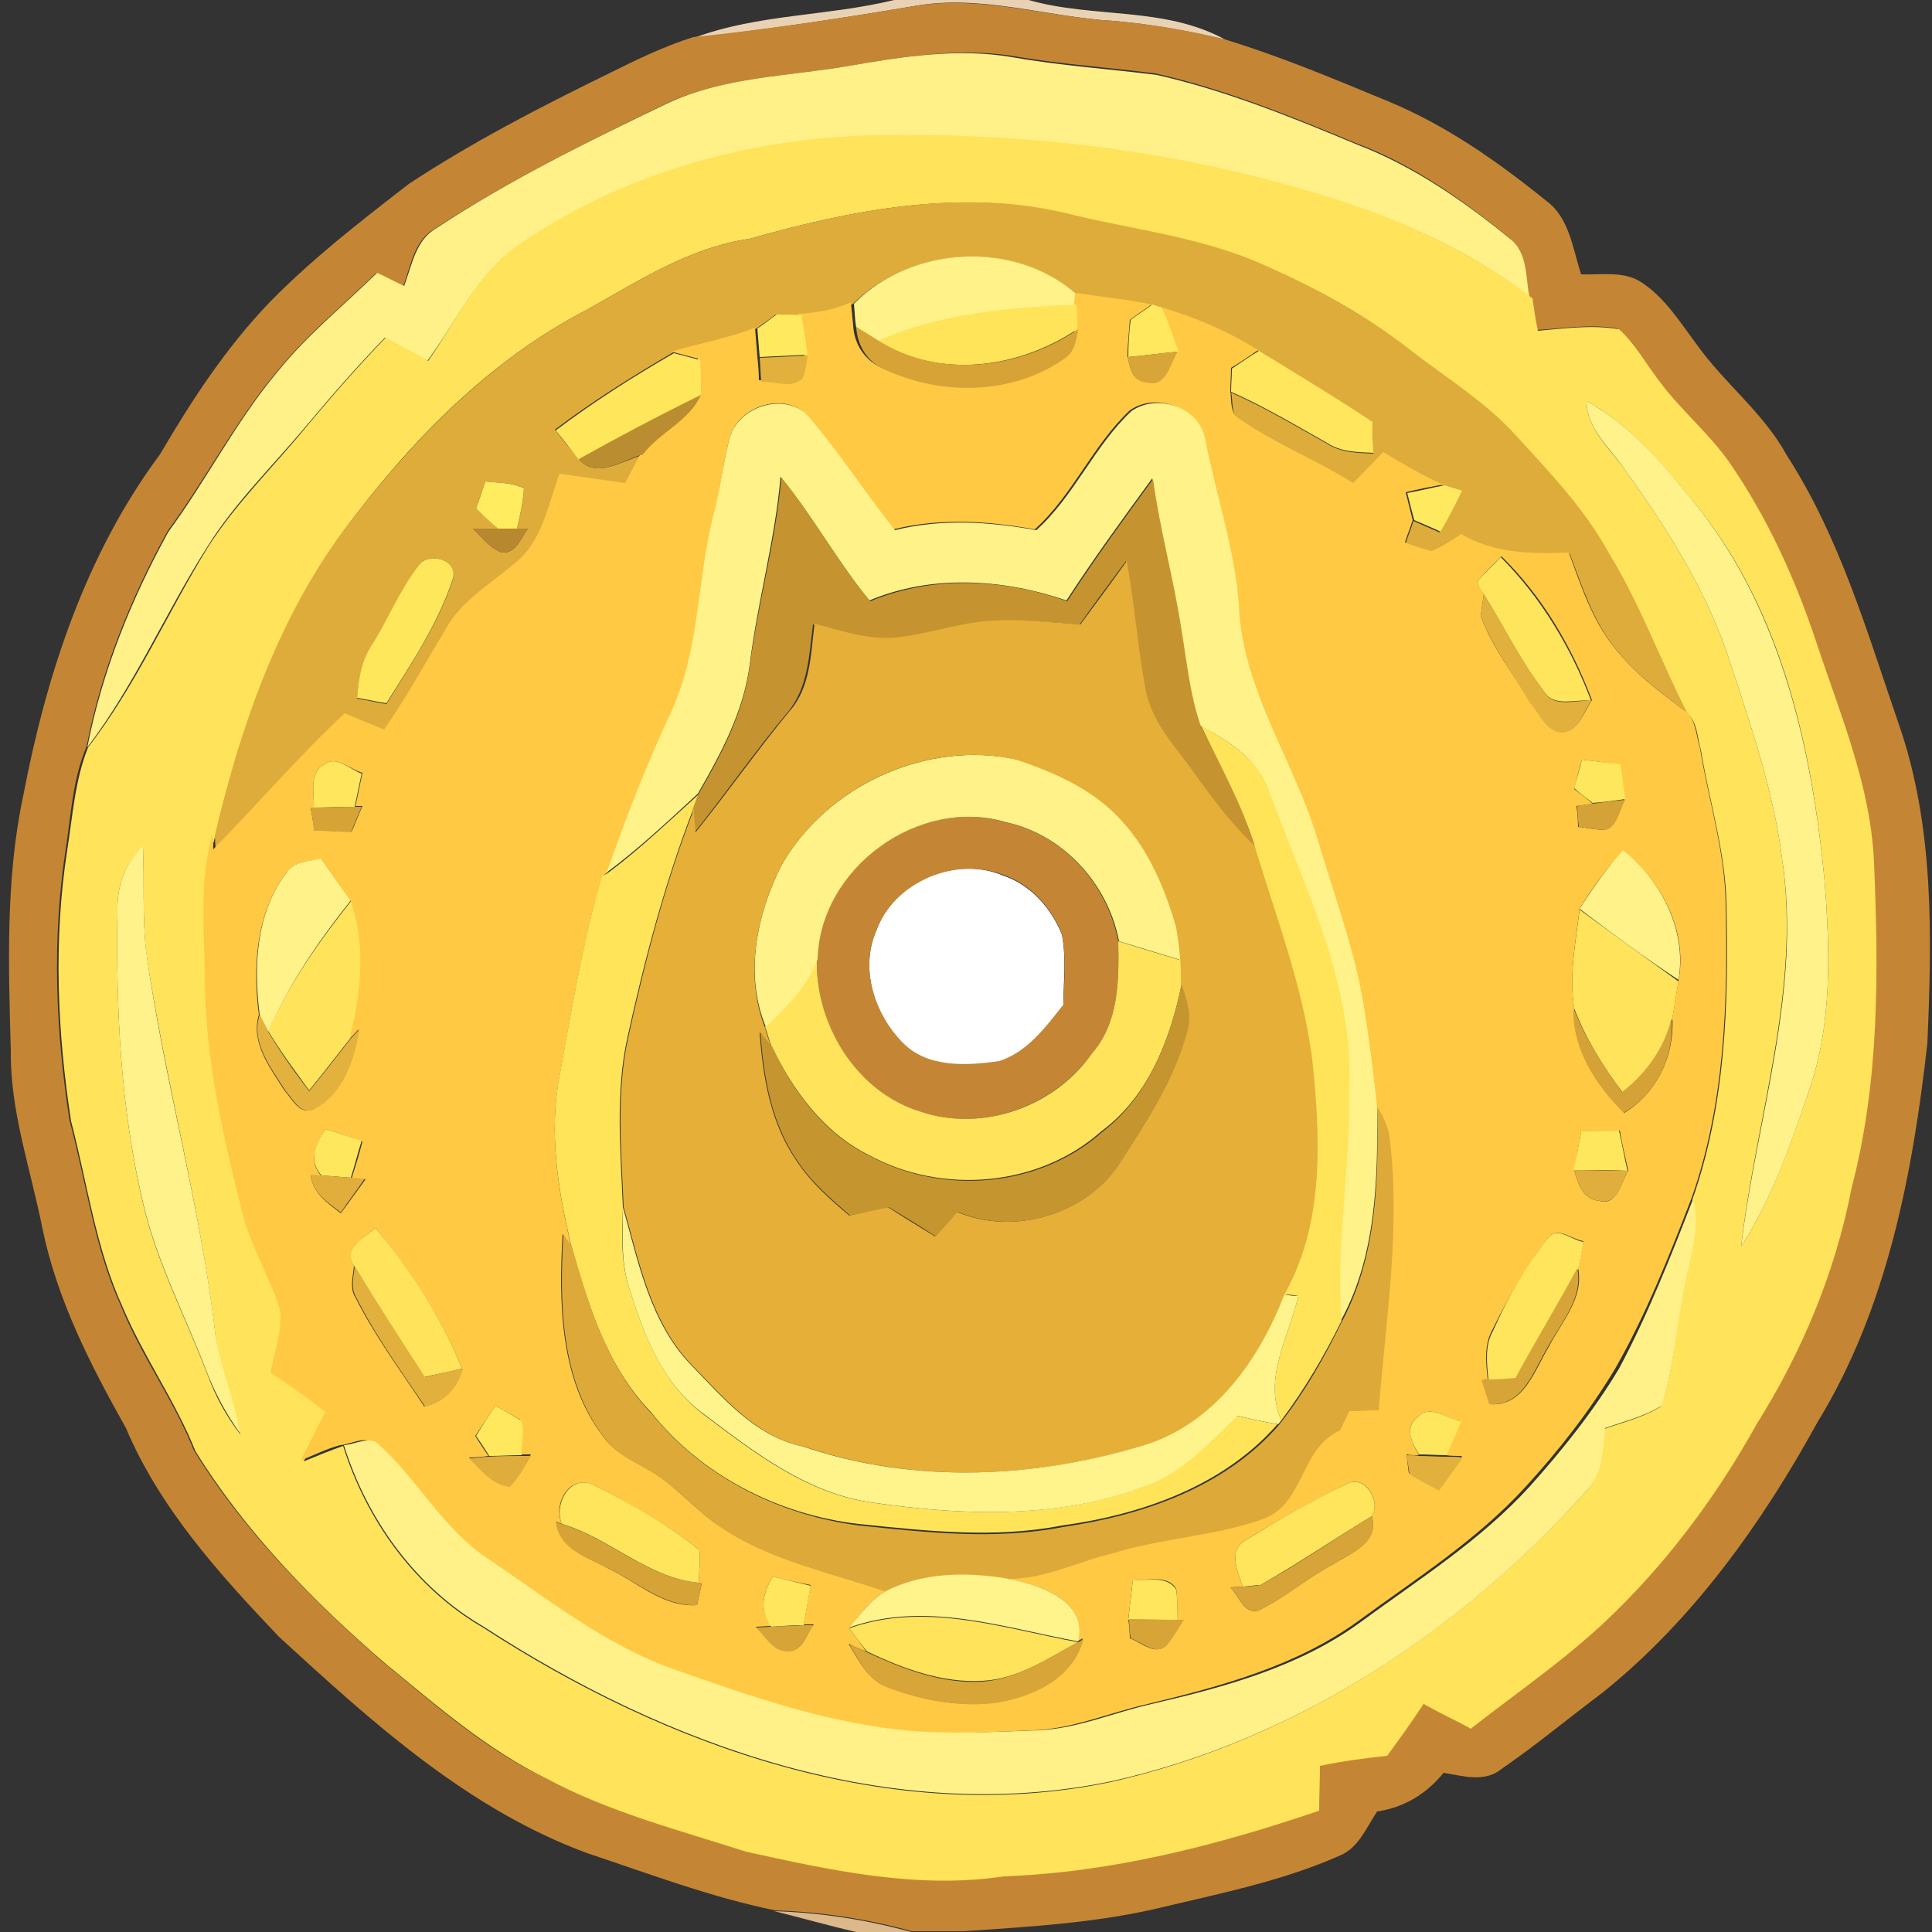 <?xml version="1.0" encoding="utf-8"?>
<!-- Generator: Adobe Illustrator 26.0.3, SVG Export Plug-In . SVG Version: 6.00 Build 0)  -->
<svg version="1.1" id="Layer_1" xmlns="http://www.w3.org/2000/svg" xmlns:xlink="http://www.w3.org/1999/xlink" x="0px" y="0px"
	 viewBox="0 0 250 250" style="enable-background:new 0 0 250 250;" xml:space="preserve">
<rect x="0" y="0" width="250" height="250" fill="#333333" stroke="none"/>
<style type="text/css">
	.st0{fill:#FFFFFF;}
	.st1{fill:#E9D2B4;}
	.st2{fill:#C48635;}
	.st3{fill:#FFF187;}
	.st4{fill:#FFE35A;}
	.st5{fill:#DEAC3B;}
	.st6{fill:#FFF289;}
	.st7{fill:#FFC943;}
	.st8{fill:#FFE45A;}
	.st9{fill:#FFE95E;}
	.st10{fill:#FFE85D;}
	.st11{fill:#D7A336;}
	.st12{fill:#D8A638;}
	.st13{fill:#FFE65B;}
	.st14{fill:#E2B03D;}
	.st15{fill:#FFE65C;}
	.st16{fill:#BA8D31;}
	.st17{fill:#FFF288;}
	.st18{fill:#FFF28A;}
	.st19{fill:#FFEC5F;}
	.st20{fill:#C59430;}
	.st21{fill:#FFEA5F;}
	.st22{fill:#B7882F;}
	.st23{fill:#FFE75C;}
	.st24{fill:#E5AF38;}
	.st25{fill:#FFE55B;}
	.st26{fill:#E2B13D;}
	.st27{fill:#FFE459;}
	.st28{fill:#FFE65D;}
	.st29{fill:#FFE75D;}
	.st30{fill:#D5A237;}
	.st31{fill:#D6A337;}
	.st32{fill:#C59530;}
	.st33{fill:#E3B23E;}
	.st34{fill:#DDAA3A;}
	.st35{fill:#E0AE3C;}
	.st36{fill:#E1AE3B;}
	.st37{fill:#FFF188;}
	.st38{fill:#FFF48C;}
	.st39{fill:#FFE45B;}
	.st40{fill:#E1B03D;}
	.st41{fill:#D7A537;}
	.st42{fill:#DFAD3B;}
	.st43{fill:#FFE55C;}
	.st44{fill:#D6A438;}
	.st45{fill:#FFF38B;}
	.st46{fill:#D7A438;}
	.st47{fill:#D8A538;}
	.st48{fill:#DCB88A;}
</style>
<g id="_x23_ffffffff">
	<path class="st0" d="M113.4,120.4c2.3-6.4,10.3-9.7,16.4-7.1c3.6,1.2,6.2,4.2,7.6,7.6c0.6,3,0.2,6.1,0.2,9.2
		c-2.3,2.9-4.7,6.1-8.3,7.3c-4.2,0.7-9.1,0.9-12.4-2.3C113.2,131.4,111.2,125.4,113.4,120.4z"/>
</g>
<g id="_x23_e9d2b4ff">
	<path class="st1" d="M115.7,0h17.4c8.4,2.4,17.5,0.8,25.4,5.1c-4.8-1.1-9.6-2-14.5-2.4c-8.6-0.5-17.1-3.5-25.8-1.9
		c-9.4,1.6-18.9,3-28.4,4.1C98.1,1.8,107.1,2.1,115.7,0z"/>
</g>
<g id="_x23_c48635ff">
	<path class="st2" d="M118.2,0.8c8.7-1.5,17.2,1.4,25.8,1.9c4.9,0.4,9.7,1.2,14.5,2.4c7.2,2.2,14.1,5.1,21.1,8
		c7.5,3.1,14.2,7.8,20.5,12.9c3,2.2,3.4,6.2,4.5,9.5c2.6,0.1,5.6-0.5,7.9,1.1c3,2,4.9,5.1,7,7.9c3.6,5.1,8.7,8.9,11.7,14.4
		c6.9,10.7,10.4,22.9,14.5,34.8c4.6,13.2,4.3,27.5,3.7,41.3c-1.9,16.9-5.2,34.3-14.2,49c-7.2,13.1-16.1,25.6-27.8,35
		c-4.4,3.3-8.6,6.8-13.1,9.9c-2.2,1.8-5,0.9-7.5,0.5c-2.2,2.7-5.1,4.5-8.6,5c-1.4,2.1-2.4,4.7-4.8,5.7c-7.2,3.2-15,4.8-22.6,6.6
		c-8.5,2.1-17.3,2.6-26.1,3.2h-6.7c-5.8-1.6-11.7-2.5-17.7-2.7c-8.3-1.7-16.2-4.7-24.3-7.4c-15.5-5.7-27.9-17-39.9-28
		c-7.7-8.1-15.4-16.6-19.8-27c-4.6-8.2-8.9-16.6-10.8-25.8c-1.5-7.6-4.2-15.2-4.1-23c-0.3-11-0.7-22.2,1.6-33
		c3-15.7,8.1-31.3,17.7-44.2C24.8,51.8,29.3,44.9,35,39c5.5-5.6,11.7-10.4,17.9-15.2c8.2-5.4,16.9-9.9,25.7-14.2
		c3.6-1.8,7.3-3.6,11.1-4.8C99.3,3.8,108.7,2.4,118.2,0.8 M110,8.5c-8,1.4-16.3,1.4-23.8,4.9c-10.1,4.9-20.3,9.9-29.8,16.1
		c-2.8,1.5-3.2,4.8-4.2,7.5c-0.9-0.4-2.6-1.3-3.5-1.7c-4.3,4.2-9,8-12.8,12.7c-5.4,6.4-9.2,13.9-14.2,20.7
		c-4.8,8.7-8.6,18.1-10.5,27.9c-1.8,4.2-2,8.8-2.7,13.3c-1.8,11.7-1.3,23.5,0.5,35.1c2.2,8.1,3.2,16.5,6.7,24.1
		c2.6,6.4,6.8,12.1,9.4,18.6c6.5,10.5,15.3,19.4,24.6,27.5c6.6,5.4,13.1,11.2,20.9,14.9c8.1,4.2,17,6.6,25.7,9.4
		c10.9,2.4,22.2,4.9,33.4,3.2c14-0.5,27.7-3.9,40.8-8.5c0-1.9,0.1-3.9,0.1-5.8c2.9-0.6,5.8-1,8.7-1.3c1.6-2.2,3.2-4.5,4.7-6.7
		c2.1,1,4.1,2.1,6.1,3.2c6.5-5,13.3-9.6,19-15.4c7.2-7,13.2-15.2,18-24c5.9-9.4,10.2-19.7,12.3-30.6c3.6-13.7,3.4-28,2.9-42
		c-0.4-10-4.5-19.3-7.5-28.7c-2.7-8.1-6.2-15.9-11.1-23c-2.7-3.8-6.4-6.9-9.2-10.7c-1.7-2.2-3.1-4.8-5.2-6.7c-3.5-0.6-7,0-10.5,0.2
		c-0.2-1.4-0.5-2.8-0.7-4.2l-0.4-0.3c-0.5-2.5-0.3-5.7-2.5-7.5c-6-4.9-12.5-9.5-19.8-12.2c-8.4-3.5-17-7-25.9-9
		c-6.2-0.8-12.5-1.2-18.7-2.3C124,6.2,116.9,7.3,110,8.5z"/>
	<path class="st2" d="M105.7,124.1c0.3-11.8,13.1-21.1,24.4-17.7c7.5,1.6,13.2,8,14.6,15.4c0.1,5,0.1,10.5-3.4,14.5
		c-4.9,6.9-14.3,10.3-22.3,7.5C110.7,141.2,105.5,132.6,105.7,124.1 M113.4,120.4c-2.2,5-0.2,10.9,3.5,14.6
		c3.2,3.2,8.2,2.9,12.4,2.3c3.7-1.2,6-4.4,8.3-7.3c0.1-3,0.4-6.1-0.2-9.2c-1.4-3.4-4-6.4-7.6-7.6
		C123.7,110.8,115.7,114.1,113.4,120.4z"/>
</g>
<g id="_x23_fff187ff">
	<path class="st3" d="M110,8.5c6.9-1.2,14-2.3,21-1.1c6.2,1.1,12.4,1.5,18.7,2.3c8.9,2,17.5,5.5,25.9,9c7.3,2.8,13.8,7.3,19.8,12.2
		c2.3,1.8,2,5,2.5,7.5c-8.4-6.5-18.4-10.7-28.6-13.6c-18.2-5.4-37.3-7.6-56.3-7.2c-16.3,0.4-32.7,5-46.2,14.4
		c-5.2,3.7-7.8,9.7-11.5,14.7c-1.8-1-3.7-2-5.5-3c-3.5,3.6-6.8,7.4-10,11.2c-4.4,5.3-9.4,10.1-13,15.9c-5.4,8.5-9.4,17.9-15.5,25.9
		c1.9-9.8,5.7-19.2,10.5-27.9C26.8,62,30.6,54.4,36,48c3.8-4.7,8.5-8.5,12.8-12.7c0.9,0.4,2.6,1.3,3.5,1.7c1-2.7,1.5-6,4.2-7.5
		c9.4-6.2,19.6-11.2,29.8-16.1C93.7,9.9,102,9.9,110,8.5z"/>
</g>
<g id="_x23_ffe35aff">
	<path class="st4" d="M66.8,31.9c13.5-9.4,29.8-14,46.2-14.4c19-0.4,38.1,1.8,56.3,7.2c10.2,2.9,20.1,7.2,28.6,13.6l0.4,0.3
		c0.2,1.4,0.4,2.8,0.7,4.2c3.5-0.3,7-0.8,10.5-0.2c2.1,1.9,3.5,4.5,5.2,6.7c2.8,3.8,6.5,6.8,9.2,10.7c4.8,7,8.4,14.9,11.1,23
		c3.1,9.4,7.1,18.7,7.5,28.7c0.6,14,0.7,28.3-2.9,42c-2.1,10.9-6.4,21.2-12.3,30.6c-4.9,8.8-10.9,17-18,24
		c-5.8,5.8-12.6,10.4-19,15.4c-2-1.1-4.1-2.1-6.1-3.2c-1.5,2.3-3.1,4.5-4.7,6.7c-2.9,0.3-5.8,0.7-8.7,1.3c0,1.9-0.1,3.9-0.1,5.8
		c-13.2,4.5-26.9,8-40.8,8.5c-11.2,1.7-22.5-0.8-33.4-3.2c-8.7-2.8-17.6-5.1-25.7-9.4c-7.8-3.8-14.3-9.5-20.9-14.9
		c-9.3-8-18.1-17-24.6-27.5c-2.6-6.5-6.7-12.2-9.4-18.6c-3.5-7.6-4.6-16.1-6.7-24.1c-1.8-11.6-2.3-23.5-0.5-35.1
		c0.7-4.4,1-9.1,2.7-13.3c6.2-8,10.2-17.3,15.5-25.9c3.7-5.8,8.7-10.6,13-15.9c3.2-3.8,6.5-7.6,10-11.2c1.8,1,3.7,2,5.5,3
		C59,41.6,61.6,35.6,66.8,31.9 M97,30.9C89.3,32,82.7,36.3,76.1,40c-12.8,6.6-23,17.1-31.5,28.5c-8.6,11.7-13.4,25.6-16.7,39.5
		c-1.8,6.2-1.1,12.6-1,19c0.1,10.2,2.4,20.3,4.9,30.2c1,4.3,3.4,8.1,4.8,12.3c0.4,2.8-0.7,5.5-1.2,8.2c2.4,1.6,4.8,3.3,7.1,5.1
		c-1.1,2.1-2.1,4.2-3.2,6.3c1.7-0.7,3.4-1.4,5.1-2c3,9.6,9.3,18.4,18.1,23.5c23.7,15.4,52.8,25.9,81.2,20
		c23.9-5.4,45.2-19.5,61.4-37.5c2.2-2.1,2.2-5.4,2.5-8.2c2.5-0.9,5.1-1.5,7.3-2.9c1.6-4.2,1.7-8.9,2.6-13.3c0.7-4.5,2.6-9,1.5-13.5
		c4.3-12.2,4.7-25.3,4.4-38.1c-0.1-6.8-2.2-13.3-3.3-20c-0.5-1.6-0.4-3.6-1.8-4.8c-3.5-6.8-6.1-14.1-10.1-20.6
		c-3.2-5.6-7.6-10.3-11.9-15.1c-4.2-4.6-9.5-7.8-14.3-11.6c-5.6-4.4-11.9-7.8-18.4-10.6c-8.2-3.7-17.3-4.6-26-6.8
		C124.1,24.4,110.1,27.2,97,30.9 M210.2,60.7c5.6,7.8,10.9,16.1,13.8,25.4c2.7,8.2,5.5,16.4,6.6,25c2.5,17-3.4,33.5-5.3,50.2
		c4-6.2,6.4-13.3,8.8-20.2c3-8.7,2.7-18.1,2-27.1c-1.6-16.9-5.4-34.4-16.1-48c-4.3-5.2-8.6-10.8-14.7-14.1
		C205.3,55.5,208.3,58,210.2,60.7 M15.2,118c-0.2,12.6,0.4,25.4,3.3,37.7c1.8,7.8,5.6,14.9,8.4,22.3c1,2.7,2.4,5.3,4.2,7.6
		c-0.8-4.3-2.6-8.3-3.2-12.6c-1.9-16.8-6.6-33.2-9-49.9c-0.5-4.5-0.2-9-0.4-13.5C16.1,111.7,15.1,114.8,15.2,118z"/>
	<path class="st4" d="M45.5,116.5c2.1,5.8,1.4,12.1-0.2,17.9c-1.8,2.3-3.5,4.5-5.3,6.7c-1.8-2.5-3.7-5-5.3-7.7
		C37.4,127.3,41.3,121.8,45.5,116.5z"/>
	<path class="st4" d="M203.7,130.5c-0.7-4.3,0.2-8.6,0.7-12.8c4.2,3.1,8.5,6.2,12.8,9.3c-0.3,1.6-0.5,3.2-0.8,4.8
		c-0.9,3.9-3.2,7.2-6.4,9.6C207.4,138,205.2,134.4,203.7,130.5z"/>
	<path class="st4" d="M152.3,120c0.3,2.4,0.7,4.9,0.6,7.4c-1.5,7.2-4.3,14.5-10.4,19c-8.1,7.2-20.6,8.2-30,3.1
		c-5.9-2.9-9.9-8.4-12.7-14.2c-0.3-0.8-0.5-1.6-0.8-2.4c2.6-2.6,5.3-5.3,6.7-8.8c-0.2,8.4,5,17.1,13.3,19.7
		c8.1,2.8,17.5-0.6,22.3-7.5c3.5-4,3.5-9.5,3.4-14.5c2.6,0.8,5.2,1.6,7.9,2.4C152.5,122.8,152.4,121.4,152.3,120z"/>
	<path class="st4" d="M109.9,210.7c9.8-3.5,19.9,0,29.6,1.8c-3.9,2.1-7.8,4.8-12.4,5c-5.2,0.3-10.3-1.6-14.9-3.8
		C111.6,213,110.4,211.4,109.9,210.7z"/>
</g>
<g id="_x23_deac3bff">
	<path class="st5" d="M97,30.9c13.1-3.7,27.1-6.5,40.6-3.4c8.7,2.2,17.8,3.1,26,6.8c6.5,2.9,12.8,6.3,18.4,10.6
		c4.8,3.8,10.2,7,14.3,11.6c4.3,4.7,8.8,9.4,11.9,15.1c4,6.5,6.6,13.8,10.1,20.6c-3.3-2.5-6.7-5-9.3-8.3c-2.9-3.6-4.3-8.1-5.9-12.3
		c-4.7,0.2-9.7,0.1-13.9-2.4c-1.3,0.7-2.5,1.7-3.9,2.2c-1.2-0.3-2.3-0.7-3.4-1.1c0.3-1,0.7-1.9,1-2.9c0.8,0.4,2.5,1.1,3.4,1.5
		c0.9-1.8,1.8-3.6,2.8-5.3c-0.6-0.2-1.7-0.6-2.3-0.7c-2.7-1.2-5.2-2.7-7.7-4.2c-1.3,1.3-2.6,2.7-3.9,4c-4.7-3-10-5.1-14.7-8.3
		c-1.3-0.7-0.9-2.4-1.2-3.6c4.3,1.9,8.3,4.3,12.4,6.6c1.8,1.2,4,1.2,6,1.3c0-1.3-0.1-2.7-0.1-4c-4.9-3.1-9.8-6.1-14.7-9.2
		c-3.9-2.5-8.2-4.3-12.7-5.6l-1.2-0.4c-3.3-0.7-6.6-1-9.9-1.5c-8-7-21.2-6.1-28.7,1.3c-2.1,1.1-4.5,1.5-6.8,1.5
		c-1.1,0-2.1,0-3.2-0.1c-0.8,0.6-1.7,1.2-2.5,1.8c-3.5,1.4-7.2,2-10.8,3.1c-5.3,3.1-10.4,6.3-15.3,10c1,1.3,2,2.5,3.1,3.8
		c2.3,2.7,5.7,0.1,8.3-0.5c-0.7,1.3-1.4,2.5-2,3.8c-2.8-0.4-5.7-0.8-8.5-1.2c-1.5,4-2.2,8.6-5.7,11.5c-3,2.6-6.7,4.7-8.8,8.2
		c-2.7,4.5-5.1,9.1-8.2,13.4c-1.7-0.7-3.4-1.4-5.1-2.1c-5.9,5.6-11.2,11.8-17,17.6c0-0.5-0.1-1.5-0.1-2c3.3-14,8.1-27.9,16.7-39.5
		C53.1,57.2,63.3,46.6,76.1,40C82.7,36.3,89.3,32,97,30.9 M62.8,62.3c-0.4,1.2-0.8,2.3-1.2,3.5c0.9,0.9,1.9,1.7,2.8,2.6
		c-0.8,0-2.4,0-3.2,0c1.2,1.1,2.2,2.6,3.8,3.1c1.8,0.1,2.4-1.9,3.3-3.1l-1.4,0c0.4-1.7,0.8-3.4,0.9-5.2
		C66.3,62.4,64.5,62.5,62.8,62.3 M54.2,73.1c-2.3,3.2-3.8,6.8-5.9,10.2c-1.4,2.1-1.9,4.6-2.1,7.1c1.3,0.2,2.5,0.5,3.8,0.7
		c3.2-5.2,6.7-10.3,8.6-16.1C59.3,72.4,55.5,71.4,54.2,73.1z"/>
</g>
<g id="_x23_fff289ff">
	<path class="st6" d="M110.5,39.3c7.4-7.5,20.7-8.3,28.7-1.3l0.2,1.5c-8.7,0.4-17.6,1.1-25.7,4.7c-0.7-0.4-2.1-1.3-2.9-1.8
		C110.6,41.3,110.6,40.3,110.5,39.3z"/>
	<path class="st6" d="M37,113c0.9-1.6,3-1.5,4.5-2c1.3,1.9,2.6,3.7,3.9,5.5c-4.2,5.3-8,10.8-10.7,17c-0.3-0.6-0.9-1.6-1.1-2.2
		C32.8,125.1,33.1,118.2,37,113z"/>
	<path class="st6" d="M204.4,117.6c1.7-2.7,3.5-5.2,5.6-7.7c4.9,4,8.3,10.4,7.2,16.9C212.8,123.9,208.6,120.8,204.4,117.6z"/>
</g>
<g id="_x23_ffc943ff">
	<path class="st7" d="M139.1,37.9c3.3,0.5,6.6,0.8,9.9,1.5c-0.9,0.7-1.9,1.3-2.8,2c-0.1,1.6-0.3,3.2-0.3,4.7
		c0.3,1.4,0.6,3.2,2.4,3.3c2.5,0.7,3.1-2.4,4-4c-0.6-1.9-1.3-3.8-2.2-5.7c4.4,1.3,8.7,3.1,12.7,5.6c-1.2,0.8-2.3,1.6-3.5,2.3
		c0,1-0.1,2-0.1,3c0.2,1.2-0.1,2.9,1.2,3.6c4.6,3.2,9.9,5.3,14.7,8.3c1.3-1.3,2.6-2.7,3.9-4c2.5,1.5,5,3,7.7,4.2
		c-1.6,0.3-3.2,0.6-4.8,1c0.3,1.2,0.6,2.4,0.9,3.6c-0.3,1-0.7,1.9-1,2.9c1.1,0.4,2.2,0.8,3.4,1.1c1.4-0.5,2.6-1.4,3.9-2.2
		c4.2,2.5,9.1,2.6,13.9,2.4c1.6,4.3,3,8.7,5.9,12.3c2.6,3.3,5.9,5.8,9.3,8.3c1.3,1.2,1.3,3.2,1.8,4.8c1.1,6.7,3.2,13.2,3.3,20
		c0.3,12.8-0.1,25.9-4.4,38.1c-2.9,7.5-5.9,15.1-9.9,22.1c-3.3,5.5-7.3,10.6-11.6,15.3c-6.3,6.9-14.2,11.9-21.7,17.4
		c-8,5.8-17.7,8.4-27.2,10.7c-4.9,1.1-9.6,3.2-14.7,3.4c-6,0.2-12.1,0.7-18.1-0.1c-10-1.1-19.5-4.5-29-7.8
		c-8.8-3.1-16.2-9-23.9-14.2c-5.8-3.8-9.1-10.2-14.2-14.8c-1.2-1.4-3.1-0.1-4.6,0c-1.8,0.5-3.4,1.3-5.1,2c1.1-2.1,2.1-4.2,3.2-6.3
		c-2.3-1.8-4.7-3.5-7.1-5.1c0.5-2.7,1.6-5.4,1.2-8.2c-1.3-4.2-3.7-8-4.8-12.3c-2.5-9.9-4.8-19.9-4.9-30.2c0-6.3-0.8-12.8,1-19
		c0,0.5,0.1,1.5,0.1,2c5.7-5.8,11-12,17-17.6c1.7,0.7,3.4,1.4,5.1,2.1c3-4.3,5.5-8.9,8.2-13.4c2.1-3.5,5.8-5.6,8.8-8.2
		c3.5-2.8,4.2-7.5,5.7-11.5c2.8,0.4,5.7,0.8,8.5,1.2c0.7-1.3,1.3-2.6,2-3.8c2.2-2.9,6-4.3,7.5-7.7c0-1.5-0.1-3.1-0.1-4.6
		c-1.2-0.3-2.3-0.6-3.4-0.9c3.6-1.1,7.3-1.7,10.8-3.1c0.1,1.2,0.2,2.5,0.3,3.7c0.1,1,0.2,2.1,0.2,3.1c1.8-0.1,4,1,5.3-0.6
		c0.4-0.9,0.5-1.9,0.6-2.9c-0.2-1.7-0.5-3.4-0.8-5.1c2.3-0.1,4.7-0.5,6.8-1.5c0.1,1,0.2,2,0.3,3c0.1,2.3,1.4,4.4,3.5,5.4
		c7.3,3.5,16.5,3.5,23.3-1.2c1.4-0.8,1.7-2.5,1.9-3.9c0-1.1-0.1-2.1-0.1-3.2L139.1,37.9 M94.5,56.4c-1,3.5-1.3,7.2-2.2,10.7
		c-2,8.3-1.8,17.1-5.3,24.9c-3.2,6.8-5.9,13.8-8.4,20.9c-0.2,0.1-0.5,0.4-0.7,0.5c-2.5,8.5-3.9,17.2-5.5,25.9
		c-1.4,7.3-0.2,14.7,1.5,21.9l-1.1-1.5c-0.5,8.8-0.4,18.8,5.2,26.1c2,2.9,5.6,3.8,8.2,5.9c2.4,1.9,4.5,4.2,7.1,5.9
		c6.4,4.3,14.1,5.8,21.3,8.3c-2,1.1-3.3,3.1-4.7,4.8c0.6,0.8,1.7,2.3,2.2,3c-0.6-0.2-1.7-0.7-2.3-1c1.3,2.1,2.4,4.5,4.8,5.5
		c4.4,1.7,9.2,2.7,13.9,2.1c4.9-0.7,10.3-3.1,11.6-8.3l-0.7,0.4c1.4-5.6-5.4-7.5-9.6-8.2c4.9,0.2,9.4-2.2,14-3.3
		c6.4-2,13.3-2.1,19.6-4.5c5.2-1.9,4.7-9.2,9.8-11.4c0.4-0.8,0.8-1.7,1.2-2.5c1.3,0,2.5-0.1,3.8-0.1c0.9-11.5,2.8-23,1.5-34.6
		c-0.1-1.7-0.8-3.3-1.7-4.7c-0.6-4.3-1-8.6-1.7-12.9c-1.2-7.4-3.9-14.5-6-21.7c-3.2-10.3-9.9-19.6-10.2-30.6
		c-0.6-7.1-2.9-14-4.3-20.9c-0.7-4.3-6.2-6.3-9.6-3.9c-4.8,4.5-7.4,11-12.3,15.4c-6.1-1.1-12.2-1.5-18.3,0c-3.8-4.7-7-9.9-11-14.5
		C102,50.6,95.8,52.3,94.5,56.4 M191.1,75.3c0.3,0.5,0.6,1,0.9,1.6c-0.1,0.7-0.3,2.1-0.4,2.8c1.5,4.1,4.2,7.5,6.5,11.2
		c1.1,1.4,1.9,3.6,4,3.8c2.2,0,2.8-2.6,3.9-4.1c-2.6-6.9-6.4-13.4-11.7-18.6C193.1,73.1,192.1,74.2,191.1,75.3 M42,98.9
		c-2.1,1.1-1.3,3.7-1.4,5.6l-0.4,0c0.2,1,0.3,1.9,0.5,2.9c1.6,0.1,3.2,0.2,4.8,0.2c0.5-1.1,0.9-2.2,1.4-3.3l-0.9,0
		c0.3-1.4,0.6-2.9,0.9-4.3C45.3,99.6,43.6,97.7,42,98.9 M204.7,98.3c-0.4,1.3-0.7,2.6-1,3.8c0.8,0.6,1.6,1.2,2.4,1.9
		c-0.5,0.1-1.5,0.2-2.1,0.3c0.1,0.7,0.2,2,0.2,2.7c1.3,0.1,2.6,0.5,3.8,0.3c1.3-0.9,1.5-2.6,2.2-3.8c-0.2-1.5-0.4-3-0.6-4.5
		C208.1,98.7,206.4,98.5,204.7,98.3 M37,113c-3.9,5.2-4.3,12.1-3.5,18.3c-1.1,3.7,1.5,6.9,3.3,9.8c1,1.1,2,3.3,3.8,2.4
		c3.7-2,5.2-6.4,5.8-10.3l-1.2,1.3c1.5-5.8,2.2-12.1,0.2-17.9c-1.3-1.8-2.6-3.7-3.9-5.5C40,111.5,38,111.4,37,113 M204.4,117.6
		c-0.5,4.2-1.4,8.6-0.7,12.8c-0.2,5.3,2.9,10,6.5,13.6c4.2-2.6,6.5-7.4,6.2-12.3c0.3-1.6,0.5-3.2,0.8-4.8c1.2-6.5-2.2-12.9-7.2-16.9
		C207.9,112.4,206,114.9,204.4,117.6 M42.1,146.1c-1.2,1.9-2.3,4.1-0.5,6.1l-1.4-0.1c0.3,2.3,2.2,3.6,3.9,4.9
		c1.1-1.5,2.1-2.9,3.2-4.4c-0.5,0-1.4-0.1-1.8-0.1c0.5-1.6,1-3.2,1.4-4.8C45.3,147.1,43.7,146.6,42.1,146.1 M204.6,146.4
		c-0.3,1.7-0.6,3.3-0.9,5c0.5,1.8,1.1,3.8,3.3,4c2.2,0.7,2.8-2.5,3.7-3.9c-0.4-1.7-0.8-3.5-1.1-5.2
		C207.9,146.4,206.3,146.4,204.6,146.4 M45.8,163.8c-0.1,1.4-0.6,2.9,0.2,4.1c2.5,5,5.8,9.4,8.9,14.1c2.6-0.6,4.2-2.4,4.9-4.9
		c-2.7-6.6-6.7-12.7-11.2-18.2C47.1,160.1,44.4,161.6,45.8,163.8 M200.3,160.2c-2.8,3.7-5.2,7.8-7.2,11.9c-1.1,2-0.8,4.3-0.6,6.4
		l-0.7,0.1c0.3,1,0.6,2.1,1,3.1c4.4,0.3,5.7-4.3,7.6-7.4c1.6-3.2,4.6-6.3,3.8-10.2c0.3-1.2,0.5-2.4,0.7-3.5
		C203.4,160.4,201.5,158.6,200.3,160.2 M64.1,181.9c-0.9,1.3-1.7,2.6-2.6,3.9c0.4,0.7,1.3,2,1.7,2.6c-0.6,0.1-1.9,0.2-2.5,0.2
		c1.5,1.5,3,3.5,5.3,3.6c1.1-1.2,1.9-2.6,2.7-4l-1.3,0c0-1.5,0.5-3.1-0.1-4.5C66.3,183.1,65.2,182.5,64.1,181.9 M183.4,183.4
		c-1.8,1.3-0.6,3.4,0.2,4.9c-0.4,0-1.2,0-1.6-0.1c0.1,0.6,0.2,1.8,0.3,2.4c1.3,0.7,2.6,1.4,3.8,2.1c1-1.4,2.1-2.9,3.1-4.3
		c-0.5,0-1.6,0-2.1-0.1c0.6-1.5,1.3-2.9,1.9-4.4C187.2,183.6,185,181.6,183.4,183.4 M72.7,197.2l-0.7-0.3c0.4,3.6,4.1,4.6,6.8,6.1
		c3.8,1.8,7,5,11.4,4.7c0.2-0.9,0.4-1.9,0.6-2.8l-0.4-0.1c0.1-1.4,0.2-2.8,0.1-4.2c-4.1-3.4-8.9-6-13.6-8.4
		C73.8,190.6,71.5,194.5,72.7,197.2 M161.2,199.3c-2.4,1.3-1,4.1-0.4,6l-1.6,0.1c1.1,1,1.7,3.5,3.6,3c3.4-1.6,6.3-4.2,9.7-6
		c2.3-1.4,6-2.8,5-6.2c1.3-2.1-1-5.6-3.4-4.1C169.7,194.2,165.4,196.7,161.2,199.3 M100,204c-1.3,2.1-1.8,4.3-0.2,6.4
		c-0.5,0-1.5,0.1-2,0.1c1.3,1.1,2.2,3.2,4.1,3.1c2,0.2,2.4-2.2,3.4-3.4l-1.3,0c0.3-1.7,0.6-3.4,0.9-5.1
		C103.3,204.8,101.6,204.4,100,204 M146.6,204.4c-0.2,1.7-0.4,3.4-0.6,5.1c0.1,0.6,0.2,1.9,0.2,2.5c1.5,0.5,3.2,2.3,4.7,0.9
		c0.8-1,1.5-2.2,2.2-3.3l-0.8,0c0-1.3,0.1-2.7-0.1-4C151.1,203.7,148.5,204.6,146.6,204.4z"/>
</g>
<g id="_x23_ffe45aff">
	<path class="st8" d="M139.3,39.4c0.1,1.1,0.1,2.1,0.1,3.2c-7.6,5.1-17.9,6.5-25.8,1.5C121.7,40.5,130.6,39.8,139.3,39.4z"/>
	<path class="st8" d="M78.6,113c4.2-3.1,7.9-6.7,11.8-10.2c-0.2,0.5-0.5,1.4-0.7,1.9c-3.7,9.6-6.3,19.5-8.5,29.5
		c-1.6,7.2-0.9,14.7-0.6,22c-0.1,3.5-0.3,7.1,0.8,10.4c1.9,6.1,4.3,12.4,9.6,16.4c6.5,4.9,13.3,10.2,21.6,11.4
		c11.6,1.7,23.9,2.2,35-1.9c5-1.7,8.7-5.7,12.4-9.3c1.8,0.4,3.5,0.8,5.3,1.1c-7,8-17.6,11.7-27.9,13.1c-8.7,1.7-17.5,0.7-26.3-0.2
		c-10.4-1.2-20.4-6.3-26.9-14.5c-5.7-5.9-8.1-13.9-10.3-21.6c-1.7-7.1-2.9-14.6-1.5-21.9c1.6-8.7,3-17.4,5.5-25.9
		C78.1,113.3,78.4,113.1,78.6,113z"/>
</g>
<g id="_x23_ffe95eff">
	<path class="st9" d="M100.5,40.7c1.1,0,2.1,0,3.2,0.1c0.3,1.7,0.6,3.4,0.8,5.1c-2.1,0.1-4.1,0.2-6.2,0.3c-0.1-1.2-0.2-2.5-0.3-3.7
		C98.8,42,99.6,41.3,100.5,40.7z"/>
</g>
<g id="_x23_ffe85dff">
	<path class="st10" d="M146.3,41.4c0.9-0.7,1.9-1.3,2.8-2l1.2,0.4c0.9,1.8,1.5,3.8,2.2,5.7c-2.2,0.2-4.3,0.5-6.5,0.7
		C146,44.6,146.1,43,146.3,41.4z"/>
	<path class="st10" d="M64.1,181.9c1.1,0.6,2.2,1.2,3.3,1.9c0.6,1.4,0,3,0.1,4.5c-1.4,0-2.8,0.1-4.2,0.1c-0.4-0.7-1.3-2-1.7-2.6
		C62.4,184.5,63.2,183.2,64.1,181.9z"/>
</g>
<g id="_x23_d7a336ff">
	<path class="st11" d="M114.3,47.7c-2.1-0.9-3.4-3.1-3.5-5.4c0.7,0.4,2.1,1.3,2.9,1.8c8,5,18.3,3.6,25.8-1.5
		c-0.2,1.5-0.5,3.1-1.9,3.9C130.8,51.2,121.5,51.2,114.3,47.7z"/>
</g>
<g id="_x23_d8a638ff">
	<path class="st12" d="M145.9,46.2c2.2-0.2,4.3-0.5,6.5-0.7c-1,1.6-1.5,4.7-4,4C146.6,49.4,146.2,47.6,145.9,46.2z"/>
</g>
<g id="_x23_ffe65bff">
	<path class="st13" d="M71.9,55.7c4.9-3.7,10.1-7,15.3-10c1.2,0.3,2.3,0.6,3.4,0.9c0.1,1.5,0.1,3.1,0.1,4.6
		c-5.3,2.6-10.6,5.4-15.8,8.3C73.9,58.2,72.9,56.9,71.9,55.7z"/>
</g>
<g id="_x23_e2b03dff">
	<path class="st14" d="M98.5,49.4c-0.1-1-0.1-2.1-0.2-3.1c2-0.1,4.1-0.2,6.2-0.3c-0.1,1-0.3,2-0.6,2.9
		C102.5,50.4,100.3,49.3,98.5,49.4z"/>
	<path class="st14" d="M182,188.3c0.4,0,1.2,0,1.6,0.1c1.2,0,2.4,0.1,3.6,0.1c0.5,0,1.6,0,2.1,0.1c-1,1.4-2.1,2.9-3.1,4.3
		c-1.3-0.7-2.6-1.4-3.8-2.1C182.3,190.1,182.1,188.9,182,188.3z"/>
</g>
<g id="_x23_ffe65cff">
	<path class="st15" d="M159.4,47.7c1.2-0.8,2.3-1.6,3.5-2.3c4.9,3,9.9,6,14.7,9.2c0,1.3,0.1,2.7,0.1,4c-2.1-0.1-4.2-0.1-6-1.3
		c-4.1-2.3-8.1-4.7-12.4-6.6C159.3,49.7,159.4,48.7,159.4,47.7z"/>
</g>
<g id="_x23_ba8d31ff">
	<path class="st16" d="M74.9,59.4c5.2-2.9,10.5-5.7,15.8-8.3c-1.5,3.4-5.3,4.8-7.5,7.7C80.6,59.5,77.2,62.1,74.9,59.4z"/>
</g>
<g id="_x23_fff288ff">
	<path class="st17" d="M94.5,56.4c1.3-4,7.5-5.8,10.3-2.3c3.9,4.6,7.2,9.7,11,14.5c6-1.5,12.2-1.1,18.3,0
		c4.9-4.4,7.5-10.9,12.3-15.4c3.4-2.4,9-0.5,9.6,3.9c1.4,7,3.7,13.8,4.3,20.9c0.3,11,7.1,20.3,10.2,30.6c2.1,7.2,4.8,14.2,6,21.7
		c0.7,4.3,1.2,8.6,1.7,12.9c0.1,9.4-0.1,19.3-4.7,27.7c-0.8-10,1.2-19.9,1-29.9c0.6-13.6-5.7-26-10.3-38.4c-1.3-4.3-5.2-6.7-8.9-8.7
		c-1.5-4-1.8-8.3-2.5-12.4c-1-6.6-2.8-13-3.7-19.6c-3.8,5.2-7.6,10.4-11.1,15.8c-8.2-2.8-17.4-3.4-25.5,0c-4.2-5.1-7.3-10.9-11.5-16
		c-0.7,8.2-3,16.2-4,24.4c-0.8,6-3.7,11.4-6.7,16.6c-3.8,3.5-7.6,7.1-11.8,10.2c2.5-7.1,5.2-14.1,8.4-20.9
		c3.6-7.9,3.3-16.7,5.3-24.9C93.2,63.5,93.5,59.9,94.5,56.4z"/>
	<path class="st17" d="M101.1,112c5.9-10.4,18.9-16.3,30.6-13.7c5.1,1.7,10.3,3.9,13.9,8.2c3.4,3.8,5.4,8.6,6.8,13.5
		c0.1,1.4,0.2,2.8,0.3,4.2c-2.6-0.8-5.3-1.6-7.9-2.4c-1.4-7.4-7.2-13.8-14.6-15.4c-11.3-3.4-24.1,5.9-24.4,17.7
		c-1.3,3.5-4,6.2-6.7,8.8C96.3,126.1,97.9,118.4,101.1,112z"/>
</g>
<g id="_x23_fff28aff">
	<path class="st18" d="M210.2,60.7c-1.9-2.8-4.9-5.2-4.9-8.8c6.1,3.3,10.4,8.8,14.7,14.1c10.6,13.6,14.5,31.2,16.1,48
		c0.7,9.1,1,18.4-2,27.1c-2.4,7-4.8,14-8.8,20.2c2-16.7,7.9-33.2,5.3-50.2c-1.1-8.6-3.9-16.8-6.6-25
		C221.1,76.8,215.8,68.5,210.2,60.7z"/>
	<path class="st18" d="M15.2,118c-0.1-3.2,0.9-6.3,3.3-8.5c0.2,4.5-0.1,9,0.4,13.5c2.3,16.8,7.1,33.1,9,49.9
		c0.7,4.3,2.5,8.4,3.2,12.6c-1.7-2.3-3.1-4.9-4.2-7.6c-2.8-7.4-6.6-14.5-8.4-22.3C15.6,143.4,15,130.6,15.2,118z"/>
</g>
<g id="_x23_ffec5fff">
	<path class="st19" d="M62.8,62.3c1.7,0.2,3.4,0.1,5,0.9c-0.1,1.7-0.5,3.5-0.9,5.2c-0.6,0-1.9,0-2.5,0c-0.9-0.8-1.9-1.7-2.8-2.6
		C62,64.7,62.4,63.5,62.8,62.3z"/>
</g>
<g id="_x23_c59430ff">
	<path class="st20" d="M101.1,61.8c4.2,5.1,7.3,11,11.5,16c8.2-3.4,17.3-2.9,25.5,0c3.5-5.4,7.3-10.6,11.1-15.8
		c0.9,6.6,2.7,13,3.7,19.6c0.7,4.2,1.1,8.4,2.5,12.4c2.6,5.1,5.3,10.1,7,15.6c-3.1-2.9-5.7-6.4-8.2-9.9c-2.3-3.4-5.3-6.5-6.1-10.7
		c-1-5.4-1.4-11-2.4-16.4c-2,2.7-4,5.4-6,8.2c-4.2-0.3-8.4-0.7-12.7-0.3c-3.9,0.4-7.6,1.7-11.4,2.1c-3.6,0.3-7-0.9-10.4-1.8
		c-0.5,3.9-0.6,8.2-3.3,11.4c-4.2,5-8,10.5-12.1,15.6c-0.1-0.7-0.2-2.2-0.2-3c0.2-0.5,0.5-1.4,0.7-1.9c3-5.2,5.9-10.6,6.7-16.6
		C98.1,77.9,100.4,70,101.1,61.8z"/>
</g>
<g id="_x23_ffea5fff">
	<path class="st21" d="M182.1,63.8c1.6-0.3,3.2-0.7,4.8-1c0.6,0.2,1.7,0.5,2.3,0.7c-0.9,1.8-1.8,3.6-2.8,5.3
		c-0.8-0.4-2.5-1.1-3.4-1.5C182.7,66.2,182.4,65,182.1,63.8z"/>
</g>
<g id="_x23_b7882fff">
	<path class="st22" d="M61.2,68.4c0.8,0,2.4,0,3.2,0c0.6,0,1.9,0,2.5,0l1.4,0c-0.9,1.2-1.5,3.2-3.3,3.1C63.4,71,62.4,69.5,61.2,68.4
		z"/>
</g>
<g id="_x23_ffe75cff">
	<path class="st23" d="M54.2,73.1c1.3-1.7,5.1-0.7,4.4,1.8c-1.9,5.8-5.4,11-8.6,16.1c-1.3-0.2-2.6-0.5-3.8-0.7
		c0.2-2.5,0.6-5,2.1-7.1C50.3,79.9,51.8,76.3,54.2,73.1z"/>
</g>
<g id="_x23_e5af38ff">
	<path class="st24" d="M139.8,80.8c2-2.7,4-5.4,6-8.2c1,5.4,1.4,11,2.4,16.4c0.7,4.2,3.7,7.3,6.1,10.7c2.5,3.5,5,6.9,8.2,9.9
		c2.9,9.7,6.6,19.2,7.6,29.4c0.9,9.6,1.1,19.9-3.8,28.5c-3.2,8.2-8.8,16.3-17.5,19.3c-14.4,4.5-30.3,5.3-44.7,0.4
		c-6.2-1.2-10.4-6.3-14.6-10.6c-5.3-5.5-6.8-13.3-8.8-20.4c-0.3-7.3-1-14.8,0.6-22c2.2-10,4.8-20,8.5-29.5c0,0.8,0.1,2.2,0.2,3
		c4.1-5.1,7.9-10.5,12.1-15.6c2.8-3.1,2.8-7.4,3.3-11.4c3.4,0.9,6.9,2.1,10.4,1.8c3.9-0.4,7.6-1.7,11.4-2.1
		C131.4,80,135.6,80.5,139.8,80.8 M101.1,112c-3.2,6.4-4.8,14.1-2.1,21c0.2,0.8,0.5,1.6,0.8,2.4c-0.4-0.5-1.1-1.4-1.5-1.8
		c0.4,5.7,1.4,11.7,4.7,16.5c1.8,2.8,4.4,5.1,6.9,7.2c1.7-0.4,3.3-0.8,5-1.1c2,1.3,4,2.5,6.1,3.8c0.9-1.1,1.9-2.1,2.8-3.2
		c7.4,3.2,17.1,0.3,21.3-6.7c3.4-5.2,6.8-10.5,8.4-16.5c0.7-2.1,0-4.2-0.7-6.2c0.1-2.5-0.2-4.9-0.6-7.4c-1.4-4.8-3.4-9.7-6.8-13.5
		c-3.6-4.2-8.8-6.5-13.9-8.2C120,95.7,107,101.6,101.1,112z"/>
</g>
<g id="_x23_ffe55bff">
	<path class="st25" d="M191.1,75.3c1-1.1,2.1-2.2,3.1-3.2c5.2,5.2,9.1,11.7,11.7,18.6c-2-0.3-4.8,0.9-6.1-1.2
		c-3-3.9-5.2-8.4-7.8-12.6C191.6,76.3,191.4,75.8,191.1,75.3z"/>
	<path class="st25" d="M200.3,160.2c1.2-1.6,3.1,0.3,4.6,0.5c-0.2,1.2-0.4,2.4-0.7,3.5c-2.6,4.8-5.4,9.4-8,14.2
		c-0.9,0.1-2.7,0.2-3.6,0.2c-0.2-2.2-0.5-4.5,0.6-6.4C195.1,167.9,197.4,163.9,200.3,160.2z"/>
</g>
<g id="_x23_e2b13dff">
	<path class="st26" d="M191.6,79.7c0.1-0.7,0.3-2.1,0.4-2.8c2.6,4.2,4.8,8.6,7.8,12.6c1.3,2.2,4.1,1,6.1,1.2
		c-1.1,1.5-1.6,4.1-3.9,4.1c-2-0.2-2.8-2.5-4-3.8C195.8,87.2,193.1,83.7,191.6,79.7z"/>
</g>
<g id="_x23_ffe459ff">
	<path class="st27" d="M155.4,93.9c3.7,2.1,7.6,4.5,8.9,8.7c4.6,12.4,10.9,24.8,10.3,38.4c0.2,10-1.8,19.9-1,29.9
		c-2.2,4.5-4.8,8.9-7.8,12.9c-2.4-5.5,1-10.8,2.2-16.1c-0.4-0.1-1.3-0.2-1.8-0.2c4.9-8.7,4.7-18.9,3.8-28.5
		c-0.9-10.1-4.7-19.7-7.6-29.4C160.7,104.1,157.9,99.1,155.4,93.9z"/>
</g>
<g id="_x23_ffe65dff">
	<path class="st28" d="M42,98.9c1.6-1.2,3.3,0.7,4.8,1.2c-0.3,1.4-0.6,2.8-0.9,4.3c-1.8,0-3.6,0.1-5.3,0.1
		C40.7,102.6,39.9,100,42,98.9z"/>
	<path class="st28" d="M100,204c1.6,0.4,3.3,0.8,4.9,1.2c-0.3,1.7-0.6,3.4-0.9,5.1c-1.4,0-2.8,0.1-4.2,0.2
		C98.2,208.4,98.7,206.1,100,204z"/>
	<path class="st28" d="M146.6,204.4c1.9,0.2,4.4-0.6,5.6,1.3c0.2,1.3,0.1,2.6,0.1,4c-2.1,0-4.2-0.1-6.3-0.1
		C146.2,207.8,146.4,206.1,146.6,204.4z"/>
</g>
<g id="_x23_ffe75dff">
	<path class="st29" d="M204.7,98.3c1.7,0.2,3.3,0.4,5,0.6c0.2,1.5,0.4,3,0.6,4.5c-1.4,0.2-2.8,0.4-4.2,0.5c-0.8-0.6-1.6-1.2-2.4-1.9
		C204,100.8,204.4,99.6,204.7,98.3z"/>
	<path class="st29" d="M42.1,146.1c1.6,0.5,3.2,1,4.7,1.5c-0.5,1.6-0.9,3.2-1.4,4.8c-1.3-0.1-2.6-0.2-3.8-0.3
		C39.8,150.1,40.9,147.9,42.1,146.1z"/>
	<path class="st29" d="M204.6,146.4c1.6,0,3.3-0.1,4.9-0.1c0.4,1.7,0.7,3.5,1.1,5.2c-2.3-0.1-4.7-0.1-7-0.1
		C204,149.7,204.3,148.1,204.6,146.4z"/>
	<path class="st29" d="M183.4,183.4c1.6-1.8,3.8,0.2,5.7,0.5c-0.6,1.5-1.3,2.9-1.9,4.4c-1.2,0-2.4-0.1-3.6-0.1
		C182.8,186.8,181.6,184.8,183.4,183.4z"/>
</g>
<g id="_x23_d5a237ff">
	<path class="st30" d="M206.1,104c1.4-0.2,2.8-0.4,4.2-0.5c-0.7,1.3-0.9,3-2.2,3.8c-1.3,0.2-2.6-0.2-3.8-0.3c-0.1-0.7-0.2-2-0.2-2.7
		C204.6,104.2,205.6,104,206.1,104z"/>
	<path class="st30" d="M210.1,144c-3.6-3.6-6.7-8.3-6.5-13.6c1.5,3.9,3.8,7.5,6.3,10.9c3.1-2.4,5.5-5.7,6.4-9.6
		C216.7,136.6,214.4,141.5,210.1,144z"/>
</g>
<g id="_x23_d6a337ff">
	<path class="st31" d="M40.2,104.5l0.4,0c1.8,0,3.6-0.1,5.3-0.1l0.9,0c-0.5,1.1-0.9,2.2-1.4,3.3c-1.6-0.1-3.2-0.2-4.8-0.2
		C40.5,106.4,40.4,105.5,40.2,104.5z"/>
	<path class="st31" d="M71.9,196.9l0.7,0.3c6.3,1.8,11.1,7,17.8,7.6l0.4,0.1c-0.2,0.9-0.4,1.9-0.6,2.8c-4.4,0.2-7.7-3-11.4-4.7
		C76,201.5,72.4,200.6,71.9,196.9z"/>
</g>
<g id="_x23_c59530ff">
	<path class="st32" d="M152.9,127.4c0.7,2,1.4,4.1,0.7,6.2c-1.6,6-5.1,11.3-8.4,16.5c-4.2,7-13.9,9.9-21.3,6.7
		c-0.9,1.1-1.9,2.1-2.8,3.2c-2-1.3-4.1-2.6-6.1-3.8c-1.7,0.4-3.3,0.7-5,1.1c-2.5-2.2-5.1-4.4-6.9-7.2c-3.3-4.8-4.3-10.8-4.7-16.5
		c0.4,0.5,1.1,1.4,1.5,1.8c2.7,5.8,6.7,11.3,12.7,14.2c9.4,5.1,21.9,4.1,30-3.1C148.6,141.9,151.4,134.6,152.9,127.4z"/>
</g>
<g id="_x23_e3b23eff">
	<path class="st33" d="M36.9,141.1c-1.8-2.9-4.5-6.2-3.3-9.8c0.3,0.6,0.9,1.6,1.1,2.2c1.6,2.7,3.4,5.2,5.3,7.7
		c1.8-2.2,3.6-4.5,5.3-6.7l1.2-1.3c-0.6,3.9-2.1,8.4-5.8,10.3C38.9,144.4,37.9,142.2,36.9,141.1z"/>
</g>
<g id="_x23_ddaa3aff">
	<path class="st34" d="M178.2,143.2c0.9,1.4,1.6,3,1.7,4.7c1.3,11.5-0.6,23.1-1.5,34.6c-1.3,0-2.5,0.1-3.8,0.1
		c-0.4,0.8-0.8,1.7-1.2,2.5c-5.1,2.2-4.6,9.4-9.8,11.4c-6.3,2.3-13.2,2.5-19.6,4.5c-4.7,1.1-9.1,3.5-14,3.3
		c-5.2-0.8-10.6-0.7-15.3,1.7c-7.2-2.5-14.9-4-21.3-8.3c-2.6-1.7-4.7-4-7.1-5.9c-2.6-2.1-6.2-3-8.2-5.9c-5.6-7.4-5.7-17.3-5.2-26.1
		l1.1,1.5c2.2,7.7,4.6,15.7,10.3,21.6c6.6,8.2,16.6,13.2,26.9,14.5c8.7,0.9,17.6,1.9,26.3,0.2c10.3-1.5,20.9-5.1,27.9-13.1
		c0.1-0.1,0.3-0.4,0.4-0.5c3.1-4,5.6-8.4,7.8-12.9C178.2,162.5,178.4,152.6,178.2,143.2z"/>
</g>
<g id="_x23_e0ae3cff">
	<path class="st35" d="M203.7,151.4c2.3,0,4.7,0.1,7,0.1c-0.9,1.4-1.4,4.5-3.7,3.9C204.8,155.2,204.2,153.2,203.7,151.4z"/>
</g>
<g id="_x23_e1ae3bff">
	<path class="st36" d="M44.1,156.9c-1.7-1.3-3.7-2.6-3.9-4.9l1.4,0.1c1.3,0.1,2.6,0.2,3.8,0.3c0.5,0,1.4,0.1,1.8,0.1
		C46.2,154,45.1,155.4,44.1,156.9z"/>
</g>
<g id="_x23_fff188ff">
	<path class="st37" d="M219.1,155.1c1.1,4.6-0.9,9.1-1.5,13.5c-0.9,4.4-1.1,9-2.6,13.3c-2.2,1.4-4.8,2-7.3,2.9
		c-0.3,2.9-0.3,6.1-2.5,8.2c-16.2,18.1-37.6,32.2-61.4,37.5c-28.5,5.9-57.5-4.6-81.2-20c-8.8-5.1-15.1-13.9-18.1-23.5
		c1.5-0.1,3.4-1.3,4.6,0c5.1,4.6,8.3,11,14.2,14.8c7.7,5.2,15.1,11.1,23.9,14.2c9.4,3.3,19,6.7,29,7.8c6,0.7,12,0.3,18.1,0.1
		c5.1-0.2,9.8-2.3,14.7-3.4c9.5-2.2,19.2-4.8,27.2-10.7c7.5-5.5,15.4-10.5,21.7-17.4c4.3-4.8,8.3-9.8,11.6-15.3
		C213.2,170.2,216.2,162.6,219.1,155.1z"/>
</g>
<g id="_x23_fff48cff">
	<path class="st38" d="M81.4,166.6c-1.1-3.4-0.8-6.9-0.8-10.4c2,7.1,3.5,14.9,8.8,20.4c4.2,4.3,8.3,9.3,14.6,10.6
		c14.4,4.9,30.3,4.1,44.7-0.4c8.7-3,14.3-11,17.5-19.3c0.4,0.1,1.3,0.2,1.8,0.2c-1.2,5.3-4.6,10.6-2.2,16.1
		c-0.1,0.1-0.3,0.4-0.4,0.5c-1.8-0.3-3.6-0.7-5.3-1.1c-3.7,3.6-7.3,7.6-12.4,9.3c-11.1,4.1-23.4,3.6-35,1.9
		c-8.3-1.2-15.1-6.5-21.6-11.4C85.7,179.1,83.3,172.7,81.4,166.6z"/>
</g>
<g id="_x23_ffe45bff">
	<path class="st39" d="M45.8,163.8c-1.5-2.2,1.3-3.7,2.8-4.9c4.6,5.5,8.5,11.6,11.2,18.2c-1.6,0.4-3.3,0.7-4.9,1.1
		C51.8,173.4,48.8,168.7,45.8,163.8z"/>
</g>
<g id="_x23_e1b03dff">
	<path class="st40" d="M46.1,167.9c-0.8-1.3-0.3-2.8-0.2-4.1c2.9,4.9,6,9.6,9.1,14.4c1.6-0.4,3.3-0.8,4.9-1.1
		c-0.7,2.5-2.3,4.3-4.9,4.9C51.9,177.4,48.6,172.9,46.1,167.9z"/>
</g>
<g id="_x23_d7a537ff">
	<path class="st41" d="M196.1,178.3c2.6-4.8,5.4-9.4,8-14.2c0.8,3.9-2.1,7-3.8,10.2c-1.9,3.1-3.2,7.7-7.6,7.4c-0.3-1-0.6-2.1-1-3.1
		l0.7-0.1C193.4,178.5,195.2,178.4,196.1,178.3z"/>
</g>
<g id="_x23_dfad3bff">
	<path class="st42" d="M60.7,188.7c0.6,0,1.9-0.2,2.5-0.2c1.4-0.1,2.8-0.1,4.2-0.1l1.3,0c-0.8,1.4-1.6,2.8-2.7,4
		C63.7,192.2,62.2,190.2,60.7,188.7z"/>
</g>
<g id="_x23_ffe55cff">
	<path class="st43" d="M72.7,197.2c-1.1-2.7,1.2-6.6,4.2-5c4.8,2.4,9.5,5,13.6,8.4c0.1,1.4,0,2.8-0.1,4.2
		C83.8,204.2,78.9,199,72.7,197.2z"/>
	<path class="st43" d="M161.2,199.3c4.2-2.6,8.4-5.1,12.9-7.2c2.4-1.5,4.7,2.1,3.4,4.1c-4.8,2.9-9.5,6.1-14.4,8.9
		c-0.6,0-1.7,0.2-2.3,0.2C160.2,203.4,158.8,200.6,161.2,199.3z"/>
</g>
<g id="_x23_d6a438ff">
	<path class="st44" d="M163.1,205.1c4.9-2.7,9.6-6,14.4-8.9c1.1,3.5-2.7,4.8-5,6.2c-3.4,1.8-6.2,4.4-9.7,6c-1.9,0.5-2.5-2-3.6-3
		l1.6-0.1C161.4,205.3,162.5,205.2,163.1,205.1z"/>
</g>
<g id="_x23_fff38bff">
	<path class="st45" d="M114.6,205.9c4.7-2.4,10.2-2.5,15.3-1.7c4.2,0.7,10.9,2.7,9.6,8.2c-9.7-1.8-19.8-5.3-29.6-1.8
		C111.3,209,112.6,207,114.6,205.9z"/>
</g>
<g id="_x23_d7a438ff">
	<path class="st46" d="M146.1,209.5c2.1,0,4.2,0.1,6.3,0.1l0.8,0c-0.7,1.1-1.4,2.3-2.2,3.3c-1.5,1.4-3.2-0.4-4.7-0.9
		C146.2,211.4,146.1,210.1,146.1,209.5z"/>
	<path class="st46" d="M97.8,210.6c0.5,0,1.5-0.1,2-0.1c1.4-0.1,2.8-0.1,4.2-0.2l1.3,0c-1,1.2-1.5,3.5-3.4,3.4
		C99.9,213.7,99,211.6,97.8,210.6z"/>
</g>
<g id="_x23_d8a538ff">
	<path class="st47" d="M139.5,212.5l0.7-0.4c-1.3,5.2-6.8,7.6-11.6,8.3c-4.7,0.5-9.5-0.4-13.9-2.1c-2.4-0.9-3.5-3.4-4.8-5.5
		c0.6,0.2,1.7,0.7,2.3,1c4.7,2.2,9.7,4.1,14.9,3.8C131.6,217.3,135.5,214.6,139.5,212.5z"/>
</g>
<g id="_x23_dcb88aff">
	<path class="st48" d="M100.2,247.3c6,0.2,11.9,1.1,17.7,2.7h-7.1C107.3,249.2,103.8,248.2,100.2,247.3z"/>
</g>
</svg>
